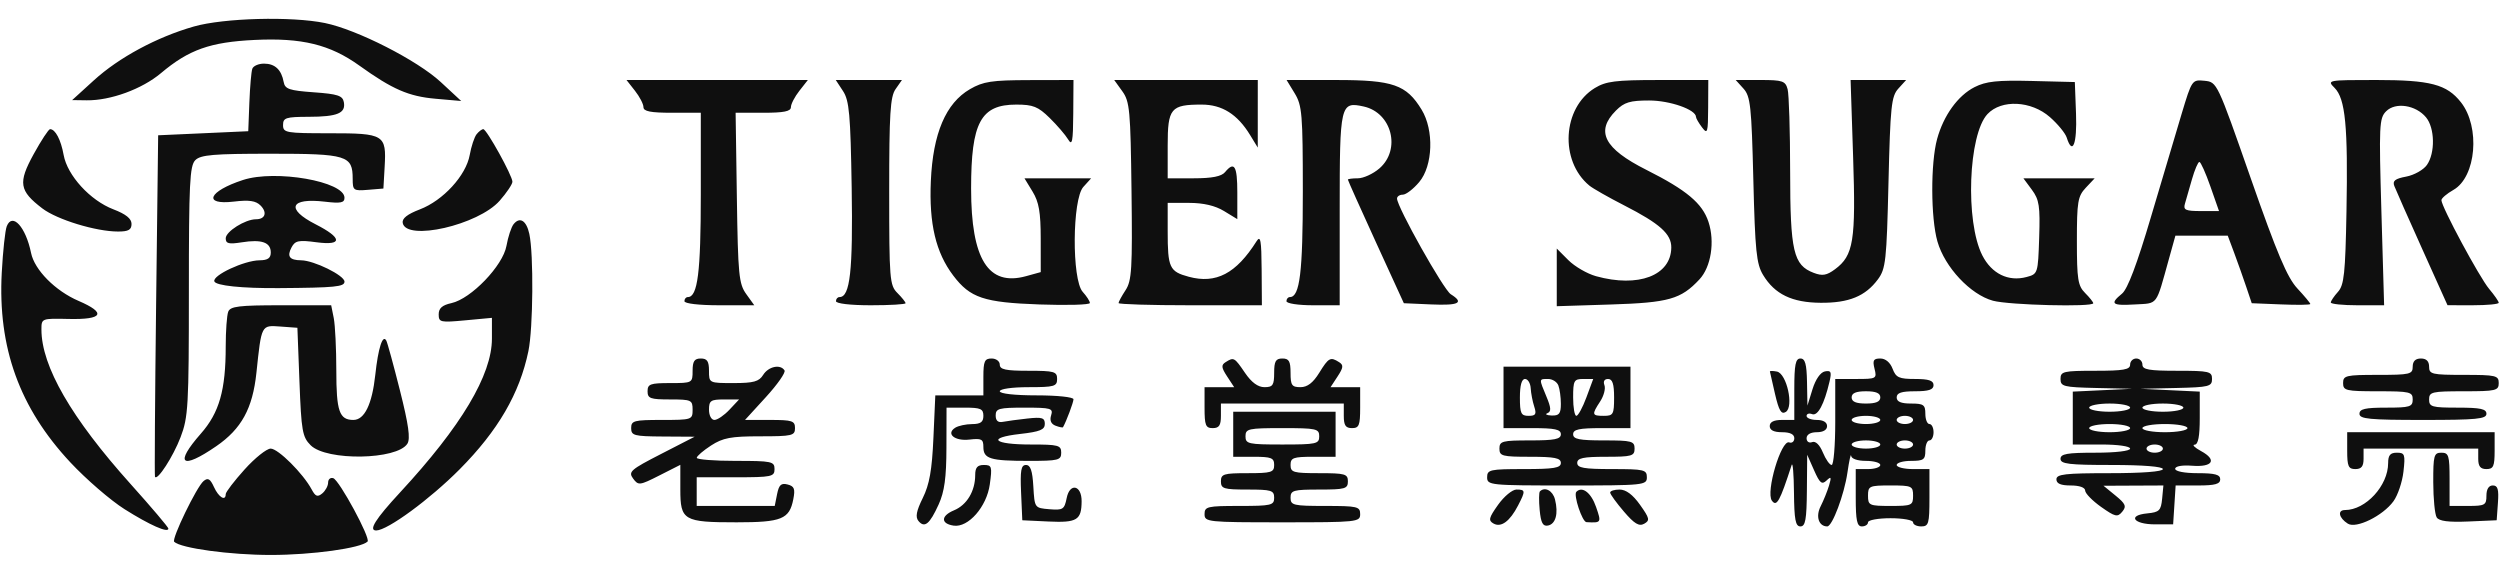 <svg xmlns="http://www.w3.org/2000/svg" xmlns:xlink="http://www.w3.org/1999/xlink" viewBox="0 0 122 28"><path d="M 9.459 1.294 C 7.654 1.81 5.802 2.807 4.581 3.92 L 3.521 4.885 L 4.234 4.895 C 5.394 4.909 6.928 4.348 7.853 3.571 C 9.22 2.421 10.257 2.054 12.427 1.949 C 14.731 1.837 16.106 2.174 17.537 3.201 C 19.15 4.359 19.943 4.704 21.256 4.819 L 22.507 4.929 L 21.508 4.003 C 20.361 2.941 17.422 1.444 15.852 1.123 C 14.217 0.789 10.918 0.877 9.459 1.294 Z M 12.313 3.355 C 12.263 3.492 12.199 4.234 12.169 5.004 L 12.115 6.403 L 9.916 6.503 L 7.718 6.602 L 7.618 14.897 C 7.563 19.458 7.538 23.226 7.563 23.269 C 7.68 23.473 8.451 22.28 8.812 21.335 C 9.186 20.358 9.217 19.82 9.217 14.204 C 9.217 8.949 9.259 8.088 9.531 7.816 C 9.791 7.555 10.418 7.502 13.214 7.502 C 16.937 7.502 17.211 7.586 17.211 8.727 C 17.211 9.295 17.248 9.322 17.96 9.263 L 18.71 9.201 L 18.771 8.135 C 18.861 6.568 18.752 6.503 16.087 6.503 C 13.947 6.503 13.813 6.479 13.813 6.103 C 13.813 5.746 13.948 5.703 15.062 5.7 C 16.472 5.697 16.883 5.524 16.779 4.98 C 16.72 4.667 16.474 4.587 15.312 4.504 C 14.117 4.418 13.906 4.347 13.844 4.004 C 13.733 3.4 13.417 3.105 12.883 3.105 C 12.618 3.105 12.362 3.217 12.313 3.355 Z M 30.987 4.431 C 31.215 4.721 31.401 5.08 31.401 5.23 C 31.401 5.435 31.751 5.503 32.8 5.503 L 34.199 5.503 L 34.199 9.491 C 34.199 13.291 34.047 14.497 33.567 14.497 C 33.475 14.497 33.4 14.587 33.4 14.697 C 33.4 14.814 34.101 14.897 35.104 14.897 L 36.809 14.897 L 36.414 14.347 C 36.057 13.85 36.014 13.404 35.959 9.65 L 35.898 5.503 L 37.247 5.503 C 38.254 5.503 38.596 5.434 38.596 5.23 C 38.596 5.08 38.782 4.721 39.01 4.431 L 39.424 3.904 L 34.998 3.904 L 30.573 3.904 Z M 41.14 4.445 C 41.444 4.909 41.504 5.574 41.562 9.157 C 41.627 13.213 41.485 14.497 40.97 14.497 C 40.873 14.497 40.795 14.587 40.795 14.697 C 40.795 14.814 41.494 14.897 42.493 14.897 C 43.428 14.897 44.192 14.852 44.192 14.797 C 44.192 14.742 44.012 14.517 43.792 14.297 C 43.416 13.921 43.393 13.631 43.393 9.345 C 43.393 5.548 43.444 4.719 43.704 4.349 L 44.015 3.904 L 42.4 3.904 L 40.785 3.904 Z M 47.334 4.351 C 46.155 5.035 45.527 6.51 45.425 8.837 C 45.334 10.921 45.666 12.322 46.519 13.448 C 47.346 14.539 48.01 14.762 50.738 14.858 C 52.084 14.906 53.186 14.874 53.186 14.786 C 53.186 14.7 53.028 14.454 52.836 14.242 C 52.3 13.649 52.324 9.722 52.867 9.122 L 53.248 8.701 L 51.621 8.701 L 49.994 8.701 L 50.39 9.351 C 50.7 9.858 50.786 10.358 50.787 11.639 L 50.788 13.279 L 50.071 13.477 C 48.225 13.986 47.39 12.655 47.39 9.201 C 47.39 5.974 47.859 5.104 49.596 5.104 C 50.414 5.104 50.659 5.202 51.223 5.755 C 51.588 6.113 51.994 6.585 52.125 6.804 C 52.322 7.134 52.365 6.922 52.375 5.553 L 52.386 3.904 L 50.238 3.909 C 48.395 3.913 47.982 3.976 47.334 4.351 Z M 54.769 4.454 C 55.131 4.955 55.17 5.383 55.218 9.32 C 55.265 13.118 55.23 13.698 54.928 14.159 C 54.739 14.447 54.585 14.731 54.585 14.79 C 54.585 14.848 56.159 14.897 58.082 14.897 L 61.58 14.897 L 61.568 13.148 C 61.558 11.714 61.513 11.467 61.318 11.776 C 60.322 13.351 59.343 13.864 58.016 13.507 C 57.067 13.251 56.983 13.07 56.983 11.283 L 56.983 9.9 L 58.032 9.901 C 58.725 9.901 59.302 10.036 59.731 10.298 L 60.381 10.694 L 60.381 9.397 C 60.381 8.09 60.237 7.852 59.781 8.401 C 59.608 8.61 59.147 8.701 58.258 8.701 L 56.983 8.701 L 56.983 7.109 C 56.983 5.28 57.129 5.104 58.642 5.104 C 59.636 5.104 60.385 5.574 61.002 6.585 L 61.379 7.202 L 61.379 5.553 L 61.38 3.904 L 57.876 3.904 L 54.373 3.904 Z M 63.181 4.554 C 63.542 5.146 63.577 5.569 63.578 9.341 C 63.578 13.289 63.431 14.497 62.947 14.497 C 62.855 14.497 62.779 14.587 62.779 14.697 C 62.779 14.809 63.345 14.897 64.078 14.897 L 65.377 14.897 L 65.377 10.224 C 65.377 5.082 65.409 4.947 66.547 5.197 C 67.926 5.5 68.381 7.302 67.31 8.223 C 67.004 8.486 66.534 8.701 66.265 8.701 C 65.997 8.701 65.777 8.73 65.777 8.766 C 65.777 8.802 66.391 10.173 67.142 11.814 L 68.508 14.797 L 69.84 14.856 C 71.199 14.916 71.467 14.777 70.798 14.359 C 70.445 14.138 68.175 10.097 68.175 9.689 C 68.175 9.585 68.302 9.5 68.457 9.5 C 68.612 9.5 68.972 9.224 69.257 8.885 C 69.928 8.088 69.986 6.353 69.375 5.352 C 68.633 4.134 67.979 3.906 65.23 3.905 L 62.785 3.904 Z M 77.828 4.296 C 76.245 5.261 76.099 7.85 77.56 9.056 C 77.729 9.196 78.498 9.633 79.268 10.027 C 81.003 10.915 81.568 11.421 81.559 12.083 C 81.543 13.448 79.952 14.052 77.884 13.478 C 77.453 13.358 76.846 13.006 76.535 12.695 L 75.97 12.129 L 75.97 13.536 L 75.97 14.943 L 78.618 14.859 C 81.436 14.77 82.03 14.601 82.931 13.636 C 83.499 13.029 83.693 11.796 83.374 10.829 C 83.075 9.921 82.305 9.276 80.343 8.289 C 78.277 7.251 77.845 6.408 78.859 5.394 C 79.264 4.989 79.546 4.904 80.477 4.904 C 81.495 4.904 82.765 5.35 82.765 5.708 C 82.765 5.773 82.897 6.001 83.058 6.215 C 83.326 6.568 83.352 6.483 83.358 5.253 L 83.365 3.904 L 80.916 3.905 C 78.841 3.906 78.371 3.965 77.828 4.296 Z M 85.082 4.324 C 85.422 4.7 85.474 5.175 85.563 8.771 C 85.649 12.25 85.714 12.883 86.04 13.42 C 86.609 14.36 87.453 14.767 88.852 14.776 C 90.226 14.786 91.032 14.455 91.641 13.633 C 92.024 13.116 92.067 12.729 92.158 8.907 C 92.248 5.177 92.298 4.701 92.639 4.324 L 93.02 3.904 L 91.664 3.904 L 90.309 3.904 L 90.432 7.652 C 90.568 11.757 90.454 12.469 89.549 13.139 C 89.142 13.441 88.932 13.477 88.51 13.316 C 87.517 12.939 87.362 12.271 87.359 8.361 C 87.358 6.405 87.302 4.601 87.236 4.354 C 87.128 3.951 86.991 3.904 85.908 3.904 L 84.702 3.904 Z M 96.36 4.251 C 95.545 4.664 94.847 5.631 94.531 6.783 C 94.21 7.957 94.218 10.633 94.546 11.782 C 94.906 13.04 96.153 14.372 97.255 14.675 C 98.04 14.89 102.151 14.993 102.151 14.797 C 102.151 14.742 101.972 14.517 101.752 14.297 C 101.402 13.947 101.352 13.631 101.352 11.762 C 101.352 9.844 101.396 9.579 101.786 9.163 L 102.221 8.701 L 100.481 8.701 L 98.742 8.701 L 99.156 9.261 C 99.515 9.746 99.562 10.058 99.512 11.596 C 99.454 13.352 99.448 13.371 98.893 13.519 C 98.006 13.756 97.194 13.357 96.737 12.463 C 95.897 10.815 96.053 6.564 96.99 5.566 C 97.67 4.842 99.123 4.913 100.036 5.715 C 100.42 6.052 100.789 6.502 100.856 6.715 C 101.139 7.606 101.366 7.026 101.31 5.553 L 101.252 4.004 L 99.154 3.951 C 97.468 3.909 96.918 3.968 96.36 4.251 Z M 106.468 5.541 C 106.192 6.455 105.515 8.731 104.963 10.6 C 104.285 12.896 103.828 14.105 103.555 14.329 C 102.944 14.831 103.054 14.923 104.184 14.857 C 105.326 14.79 105.195 14.966 105.84 12.648 L 106.16 11.499 L 107.437 11.499 L 108.714 11.499 L 109.031 12.348 C 109.205 12.815 109.468 13.558 109.616 13.997 L 109.885 14.797 L 111.314 14.855 C 112.101 14.888 112.744 14.879 112.744 14.836 C 112.744 14.792 112.46 14.451 112.112 14.077 C 111.617 13.545 111.123 12.379 109.837 8.701 C 108.2 4.018 108.193 4.004 107.581 3.942 C 106.975 3.881 106.963 3.899 106.468 5.541 Z M 113.927 4.288 C 114.455 4.816 114.585 6.161 114.508 10.329 C 114.452 13.349 114.392 13.912 114.093 14.242 C 113.901 14.455 113.743 14.689 113.743 14.762 C 113.743 14.836 114.329 14.897 115.044 14.897 L 116.345 14.897 L 116.213 10.345 C 116.09 6.111 116.106 5.767 116.444 5.43 C 116.901 4.972 117.889 5.123 118.39 5.726 C 118.821 6.245 118.844 7.463 118.434 8.049 C 118.266 8.289 117.811 8.545 117.423 8.618 C 116.879 8.72 116.746 8.825 116.842 9.075 C 116.91 9.254 117.523 10.637 118.203 12.148 L 119.439 14.895 L 120.688 14.896 C 121.375 14.896 121.938 14.842 121.938 14.775 C 121.938 14.709 121.727 14.404 121.47 14.099 C 120.998 13.538 119.138 10.08 119.141 9.768 C 119.141 9.676 119.405 9.45 119.727 9.267 C 120.838 8.636 121.047 6.204 120.095 4.993 C 119.404 4.115 118.602 3.904 115.948 3.904 C 113.578 3.904 113.549 3.91 113.927 4.288 Z M 1.644 7.52 C 0.874 8.921 0.936 9.309 2.066 10.171 C 2.784 10.719 4.685 11.299 5.761 11.299 C 6.269 11.299 6.419 11.215 6.419 10.927 C 6.419 10.67 6.143 10.449 5.532 10.215 C 4.403 9.784 3.286 8.563 3.106 7.564 C 2.972 6.818 2.701 6.303 2.443 6.303 C 2.372 6.303 2.012 6.851 1.644 7.52 Z M 23.257 6.552 C 23.148 6.69 22.997 7.145 22.922 7.564 C 22.741 8.566 21.624 9.785 20.487 10.219 C 19.876 10.452 19.611 10.662 19.652 10.88 C 19.824 11.787 23.343 10.98 24.385 9.794 C 24.726 9.405 25.006 8.989 25.006 8.869 C 25.006 8.575 23.748 6.303 23.585 6.303 C 23.514 6.303 23.366 6.415 23.257 6.552 Z M 107.868 9.101 L 108.288 10.3 L 107.405 10.3 C 106.658 10.3 106.537 10.246 106.622 9.95 C 106.677 9.758 106.833 9.218 106.967 8.751 C 107.101 8.284 107.264 7.902 107.33 7.902 C 107.395 7.902 107.637 8.441 107.868 9.101 Z M 11.858 8.783 C 10.169 9.334 9.878 10.019 11.411 9.838 C 12.158 9.749 12.482 9.796 12.712 10.026 C 13.054 10.368 12.946 10.7 12.493 10.7 C 11.967 10.7 11.015 11.299 11.015 11.629 C 11.015 11.89 11.161 11.926 11.799 11.825 C 12.767 11.67 13.214 11.826 13.214 12.32 C 13.214 12.598 13.069 12.699 12.664 12.703 C 11.921 12.709 10.362 13.436 10.46 13.731 C 10.53 13.94 11.802 14.073 13.614 14.06 C 16.355 14.04 16.811 13.995 16.811 13.744 C 16.811 13.441 15.324 12.709 14.696 12.703 C 14.125 12.697 13.991 12.514 14.23 12.067 C 14.405 11.741 14.575 11.706 15.449 11.823 C 16.732 11.993 16.712 11.613 15.402 10.946 C 13.93 10.196 14.155 9.641 15.851 9.842 C 16.629 9.934 16.811 9.898 16.811 9.65 C 16.811 8.854 13.447 8.265 11.858 8.783 Z M 0.33 11.041 C 0.252 11.238 0.142 12.254 0.086 13.298 C -0.112 16.964 0.95 19.904 3.43 22.56 C 4.202 23.387 5.393 24.416 6.076 24.847 C 7.308 25.625 8.217 26.027 8.217 25.795 C 8.217 25.729 7.392 24.756 6.384 23.633 C 3.481 20.4 2.022 17.874 2.022 16.079 C 2.022 15.538 2.03 15.535 3.35 15.565 C 5.03 15.604 5.209 15.275 3.832 14.683 C 2.699 14.196 1.685 13.172 1.516 12.345 C 1.257 11.073 0.602 10.354 0.33 11.041 Z M 25.061 10.943 C 24.95 11.084 24.793 11.559 24.715 11.999 C 24.542 12.967 22.991 14.581 22.03 14.792 C 21.579 14.891 21.408 15.042 21.408 15.341 C 21.408 15.728 21.488 15.746 22.707 15.632 L 24.006 15.511 L 24.006 16.524 C 24.006 18.299 22.509 20.806 19.521 24.033 C 18.32 25.33 17.968 25.892 18.36 25.887 C 18.913 25.88 20.977 24.366 22.433 22.9 C 24.302 21.017 25.358 19.202 25.786 17.135 C 26.017 16.019 26.046 12.405 25.831 11.415 C 25.689 10.759 25.366 10.56 25.061 10.943 Z M 11.137 15.213 C 11.07 15.387 11.015 16.147 11.015 16.902 C 11.015 19.039 10.702 20.138 9.802 21.161 C 8.492 22.649 8.855 22.945 10.555 21.774 C 11.786 20.926 12.329 19.933 12.513 18.194 C 12.762 15.833 12.744 15.867 13.682 15.935 L 14.513 15.996 L 14.614 18.639 C 14.705 21.032 14.757 21.325 15.159 21.728 C 15.936 22.504 19.378 22.448 19.881 21.651 C 20.034 21.408 19.939 20.725 19.518 19.058 C 19.205 17.814 18.904 16.716 18.851 16.62 C 18.675 16.299 18.456 16.979 18.314 18.294 C 18.158 19.73 17.787 20.493 17.246 20.493 C 16.558 20.493 16.412 20.071 16.412 18.079 C 16.412 17.016 16.355 15.865 16.287 15.521 L 16.162 14.897 L 13.71 14.897 C 11.659 14.897 11.238 14.948 11.137 15.213 Z M 33.799 18.094 C 33.799 18.688 33.788 18.694 32.7 18.694 C 31.734 18.694 31.601 18.742 31.601 19.094 C 31.601 19.445 31.734 19.493 32.7 19.493 C 33.739 19.493 33.799 19.521 33.799 19.993 C 33.799 20.482 33.766 20.493 32.3 20.493 C 30.935 20.493 30.801 20.528 30.801 20.892 C 30.801 21.257 30.938 21.293 32.35 21.302 L 33.899 21.312 L 32.264 22.152 C 30.768 22.919 30.651 23.022 30.896 23.354 C 31.152 23.7 31.21 23.693 32.182 23.2 L 33.2 22.684 L 33.2 23.88 C 33.2 25.398 33.356 25.489 35.946 25.489 C 38.142 25.489 38.523 25.335 38.712 24.368 C 38.813 23.859 38.763 23.728 38.436 23.643 C 38.12 23.561 38.013 23.66 37.922 24.114 L 37.807 24.69 L 35.903 24.69 L 33.999 24.69 L 33.999 23.99 L 33.999 23.291 L 35.898 23.291 C 37.663 23.291 37.797 23.263 37.797 22.891 C 37.797 22.519 37.663 22.491 35.898 22.491 C 34.854 22.491 34 22.424 34.002 22.341 C 34.003 22.259 34.317 21.989 34.698 21.742 C 35.28 21.365 35.668 21.292 37.094 21.292 C 38.663 21.292 38.796 21.261 38.796 20.892 C 38.796 20.537 38.663 20.493 37.577 20.493 L 36.357 20.493 L 37.378 19.376 C 37.939 18.762 38.348 18.178 38.285 18.077 C 38.088 17.758 37.502 17.88 37.243 18.294 C 37.039 18.622 36.777 18.694 35.796 18.694 C 34.599 18.694 34.599 18.694 34.599 18.094 C 34.599 17.628 34.51 17.495 34.199 17.495 C 33.888 17.495 33.799 17.628 33.799 18.094 Z M 47.989 18.394 L 47.989 19.294 L 46.816 19.294 L 45.643 19.294 L 45.551 21.366 C 45.481 22.944 45.357 23.643 45.032 24.301 C 44.718 24.936 44.662 25.233 44.821 25.424 C 45.119 25.784 45.37 25.579 45.807 24.615 C 46.09 23.993 46.183 23.313 46.186 21.842 L 46.191 19.893 L 47.09 19.893 C 47.856 19.893 47.989 19.952 47.989 20.293 C 47.989 20.595 47.855 20.693 47.44 20.696 C 47.138 20.697 46.766 20.777 46.615 20.873 C 46.147 21.169 46.59 21.536 47.313 21.451 C 47.9 21.383 47.989 21.431 47.989 21.811 C 47.989 22.39 48.32 22.491 50.204 22.491 C 51.653 22.491 51.787 22.458 51.787 22.092 C 51.787 21.728 51.653 21.692 50.3 21.692 C 48.467 21.692 48.137 21.363 49.783 21.177 C 50.752 21.067 50.987 20.971 50.987 20.686 C 50.987 20.387 50.853 20.346 50.138 20.424 C 49.671 20.475 49.131 20.548 48.939 20.586 C 48.704 20.632 48.589 20.53 48.589 20.274 C 48.589 19.935 48.745 19.893 50.001 19.893 C 51.293 19.893 51.404 19.925 51.295 20.269 C 51.216 20.515 51.291 20.69 51.509 20.774 C 51.693 20.844 51.858 20.877 51.875 20.847 C 52.042 20.551 52.386 19.633 52.386 19.484 C 52.386 19.378 51.594 19.294 50.588 19.294 C 49.522 19.294 48.789 19.212 48.789 19.094 C 48.789 18.98 49.388 18.894 50.188 18.894 C 51.454 18.894 51.587 18.856 51.587 18.494 C 51.587 18.132 51.454 18.094 50.188 18.094 C 49.077 18.094 48.789 18.032 48.789 17.795 C 48.789 17.628 48.611 17.495 48.389 17.495 C 48.049 17.495 47.989 17.628 47.989 18.394 Z M 59.81 17.673 C 59.587 17.814 59.6 17.937 59.883 18.369 L 60.227 18.894 L 59.504 18.894 L 58.782 18.894 L 58.782 19.893 C 58.782 20.759 58.835 20.892 59.182 20.892 C 59.492 20.892 59.581 20.759 59.581 20.293 L 59.581 19.693 L 62.579 19.693 L 65.577 19.693 L 65.577 20.293 C 65.577 20.759 65.666 20.892 65.977 20.892 C 66.323 20.892 66.376 20.759 66.376 19.893 L 66.376 18.894 L 65.654 18.894 L 64.931 18.894 L 65.275 18.369 C 65.559 17.937 65.571 17.814 65.348 17.673 C 64.924 17.404 64.838 17.449 64.378 18.194 C 64.077 18.682 63.799 18.894 63.462 18.894 C 63.043 18.894 62.979 18.801 62.979 18.194 C 62.979 17.628 62.903 17.495 62.579 17.495 C 62.256 17.495 62.179 17.628 62.179 18.194 C 62.179 18.797 62.114 18.894 61.706 18.894 C 61.388 18.894 61.075 18.663 60.756 18.196 C 60.239 17.436 60.209 17.42 59.81 17.673 Z M 87.562 18.994 L 87.562 20.493 L 86.962 20.493 C 86.562 20.493 86.363 20.593 86.363 20.793 C 86.363 20.992 86.562 21.092 86.962 21.092 C 87.356 21.092 87.562 21.193 87.562 21.386 C 87.562 21.547 87.449 21.639 87.312 21.589 C 86.922 21.447 86.161 24.011 86.468 24.432 C 86.702 24.751 86.856 24.472 87.433 22.691 C 87.487 22.526 87.537 23.134 87.546 24.04 C 87.559 25.366 87.62 25.689 87.861 25.689 C 88.104 25.689 88.164 25.355 88.176 23.94 L 88.191 22.192 L 88.527 22.95 C 88.805 23.58 88.908 23.665 89.134 23.45 C 89.361 23.234 89.381 23.273 89.258 23.691 C 89.176 23.965 88.991 24.424 88.846 24.71 C 88.595 25.204 88.755 25.689 89.17 25.689 C 89.416 25.689 89.998 24.138 90.154 23.067 C 90.24 22.476 90.321 22.104 90.335 22.242 C 90.35 22.389 90.646 22.491 91.059 22.491 C 91.444 22.491 91.759 22.581 91.759 22.691 C 91.759 22.801 91.489 22.891 91.159 22.891 L 90.56 22.891 L 90.56 24.29 C 90.56 25.401 90.622 25.689 90.859 25.689 C 91.024 25.689 91.159 25.599 91.159 25.489 C 91.159 25.379 91.654 25.289 92.258 25.289 C 92.863 25.289 93.358 25.379 93.358 25.489 C 93.358 25.599 93.537 25.689 93.757 25.689 C 94.119 25.689 94.157 25.556 94.157 24.29 L 94.157 22.891 L 93.358 22.891 C 92.918 22.891 92.558 22.801 92.558 22.691 C 92.558 22.581 92.873 22.491 93.258 22.491 C 93.871 22.491 93.957 22.429 93.957 21.992 C 93.957 21.717 94.047 21.492 94.157 21.492 C 94.267 21.492 94.357 21.312 94.357 21.092 C 94.357 20.872 94.267 20.693 94.157 20.693 C 94.047 20.693 93.957 20.468 93.957 20.193 C 93.957 19.755 93.871 19.693 93.258 19.693 C 92.769 19.693 92.558 19.603 92.558 19.394 C 92.558 19.171 92.791 19.094 93.458 19.094 C 94.124 19.094 94.357 19.016 94.357 18.794 C 94.357 18.572 94.123 18.494 93.453 18.494 C 92.672 18.494 92.522 18.426 92.358 17.995 C 92.241 17.687 92.012 17.495 91.76 17.495 C 91.424 17.495 91.374 17.584 91.477 17.995 C 91.598 18.479 91.57 18.494 90.581 18.494 L 89.56 18.494 L 89.56 20.593 C 89.56 21.747 89.481 22.691 89.385 22.691 C 89.288 22.691 89.095 22.417 88.956 22.081 C 88.8 21.704 88.6 21.511 88.432 21.575 C 88.28 21.634 88.161 21.551 88.161 21.386 C 88.161 21.206 88.355 21.092 88.661 21.092 C 88.972 21.092 89.161 20.979 89.161 20.793 C 89.161 20.606 88.972 20.493 88.661 20.493 C 88.386 20.493 88.161 20.406 88.161 20.299 C 88.161 20.193 88.283 20.152 88.432 20.21 C 88.708 20.315 89.021 19.731 89.28 18.624 C 89.392 18.147 89.355 18.066 89.055 18.125 C 88.839 18.167 88.599 18.511 88.45 18.994 L 88.203 19.793 L 88.182 18.644 C 88.166 17.765 88.091 17.495 87.861 17.495 C 87.622 17.495 87.562 17.795 87.562 18.994 Z M 103.95 17.795 C 103.95 18.038 103.628 18.094 102.251 18.094 C 100.686 18.094 100.553 18.126 100.553 18.494 C 100.553 18.86 100.699 18.897 102.301 18.934 L 104.05 18.973 L 102.601 19.042 L 101.152 19.111 L 101.152 20.402 L 101.152 21.692 L 102.551 21.692 C 103.351 21.692 103.95 21.778 103.95 21.892 C 103.95 22.009 103.251 22.092 102.251 22.092 C 100.874 22.092 100.553 22.148 100.553 22.391 C 100.553 22.642 100.963 22.691 103.051 22.691 C 104.583 22.691 105.549 22.769 105.549 22.891 C 105.549 23.014 104.55 23.091 102.951 23.091 C 100.775 23.091 100.353 23.14 100.353 23.391 C 100.353 23.6 100.564 23.691 101.052 23.691 C 101.476 23.691 101.753 23.789 101.756 23.94 C 101.758 24.078 102.108 24.436 102.533 24.737 C 103.222 25.224 103.335 25.25 103.564 24.973 C 103.782 24.71 103.732 24.588 103.237 24.184 L 102.651 23.705 L 104.113 23.698 L 105.574 23.691 L 105.512 24.34 C 105.456 24.914 105.372 24.997 104.787 25.053 C 103.802 25.148 104.113 25.589 105.166 25.589 L 106.049 25.589 L 106.11 24.64 L 106.171 23.691 L 107.259 23.691 C 108.093 23.691 108.347 23.621 108.347 23.391 C 108.347 23.16 108.092 23.091 107.248 23.091 C 106.602 23.091 106.149 23.003 106.149 22.878 C 106.149 22.75 106.484 22.69 106.978 22.728 C 107.986 22.805 108.205 22.443 107.41 22.012 C 107.101 21.845 106.961 21.704 107.098 21.7 C 107.271 21.694 107.348 21.296 107.348 20.402 L 107.348 19.111 L 105.899 19.042 L 104.45 18.973 L 106.199 18.934 C 107.801 18.897 107.947 18.86 107.947 18.494 C 107.947 18.126 107.814 18.094 106.249 18.094 C 104.872 18.094 104.55 18.038 104.55 17.795 C 104.55 17.63 104.415 17.495 104.25 17.495 C 104.085 17.495 103.95 17.63 103.95 17.795 Z M 117.74 17.895 C 117.74 18.263 117.607 18.294 116.042 18.294 C 114.476 18.294 114.343 18.326 114.343 18.694 C 114.343 19.062 114.476 19.094 116.042 19.094 C 117.607 19.094 117.74 19.125 117.74 19.493 C 117.74 19.852 117.607 19.893 116.441 19.893 C 115.42 19.893 115.142 19.957 115.142 20.193 C 115.142 20.447 115.62 20.493 118.24 20.493 C 120.86 20.493 121.338 20.447 121.338 20.193 C 121.338 19.955 121.049 19.893 119.939 19.893 C 118.673 19.893 118.54 19.855 118.54 19.493 C 118.54 19.125 118.673 19.094 120.239 19.094 C 121.804 19.094 121.938 19.062 121.938 18.694 C 121.938 18.326 121.804 18.294 120.239 18.294 C 118.673 18.294 118.54 18.263 118.54 17.895 C 118.54 17.628 118.407 17.495 118.14 17.495 C 117.874 17.495 117.74 17.628 117.74 17.895 Z M 73.372 19.394 L 73.372 20.892 L 74.771 20.892 C 75.881 20.892 76.17 20.954 76.17 21.192 C 76.17 21.432 75.87 21.492 74.671 21.492 C 73.305 21.492 73.172 21.528 73.172 21.892 C 73.172 22.256 73.305 22.291 74.671 22.291 C 75.87 22.291 76.17 22.351 76.17 22.591 C 76.17 22.836 75.836 22.891 74.371 22.891 C 72.705 22.891 72.572 22.921 72.572 23.291 C 72.572 23.677 72.705 23.691 76.469 23.691 C 80.233 23.691 80.367 23.677 80.367 23.291 C 80.367 22.922 80.233 22.891 78.668 22.891 C 77.291 22.891 76.969 22.834 76.969 22.591 C 76.969 22.353 77.258 22.291 78.368 22.291 C 79.634 22.291 79.767 22.254 79.767 21.892 C 79.767 21.528 79.634 21.492 78.268 21.492 C 77.069 21.492 76.769 21.432 76.769 21.192 C 76.769 20.954 77.058 20.892 78.168 20.892 L 79.567 20.892 L 79.567 19.394 L 79.567 17.895 L 76.469 17.895 L 73.372 17.895 Z M 86.371 18.13 C 86.376 18.165 86.489 18.663 86.623 19.235 C 86.812 20.045 86.928 20.238 87.146 20.103 C 87.551 19.852 87.193 18.225 86.712 18.132 C 86.52 18.095 86.366 18.094 86.371 18.13 Z M 74.698 18.944 C 74.712 19.191 74.79 19.596 74.871 19.843 C 74.991 20.214 74.943 20.293 74.594 20.293 C 74.226 20.293 74.171 20.176 74.171 19.394 C 74.171 18.807 74.258 18.494 74.421 18.494 C 74.558 18.494 74.683 18.697 74.698 18.944 Z M 76.048 18.81 C 76.115 18.984 76.17 19.389 76.17 19.71 C 76.17 20.186 76.087 20.29 75.72 20.277 C 75.473 20.268 75.381 20.216 75.516 20.162 C 75.706 20.085 75.695 19.901 75.466 19.354 C 75.097 18.469 75.094 18.494 75.549 18.494 C 75.757 18.494 75.982 18.636 76.048 18.81 Z M 77.416 19.394 C 77.233 19.888 77.012 20.293 76.926 20.293 C 76.84 20.293 76.769 19.888 76.769 19.394 C 76.769 18.572 76.812 18.494 77.259 18.494 L 77.749 18.494 Z M 78.768 19.394 C 78.768 20.22 78.727 20.293 78.268 20.293 C 77.68 20.293 77.666 20.236 78.09 19.588 C 78.267 19.318 78.36 18.961 78.296 18.796 C 78.226 18.611 78.295 18.494 78.474 18.494 C 78.689 18.494 78.768 18.736 78.768 19.394 Z M 91.759 19.393 C 91.759 19.603 91.548 19.693 91.059 19.693 C 90.571 19.693 90.36 19.603 90.36 19.393 C 90.36 19.184 90.571 19.094 91.059 19.094 C 91.548 19.094 91.759 19.184 91.759 19.393 Z M 35.598 19.993 C 35.34 20.268 35.01 20.493 34.864 20.493 C 34.714 20.493 34.599 20.275 34.599 19.993 C 34.599 19.551 34.683 19.493 35.333 19.493 L 36.068 19.493 Z M 103.95 19.893 C 103.95 20.003 103.5 20.093 102.951 20.093 C 102.401 20.093 101.952 20.003 101.952 19.893 C 101.952 19.783 102.401 19.693 102.951 19.693 C 103.5 19.693 103.95 19.783 103.95 19.893 Z M 106.548 19.893 C 106.548 20.003 106.099 20.093 105.549 20.093 C 104.999 20.093 104.55 20.003 104.55 19.893 C 104.55 19.783 104.999 19.693 105.549 19.693 C 106.099 19.693 106.548 19.783 106.548 19.893 Z M 60.181 21.192 L 60.181 22.291 L 61.18 22.291 C 62.046 22.291 62.179 22.345 62.179 22.691 C 62.179 23.05 62.046 23.091 60.88 23.091 C 59.715 23.091 59.581 23.132 59.581 23.491 C 59.581 23.849 59.715 23.89 60.88 23.89 C 62.046 23.89 62.179 23.931 62.179 24.29 C 62.179 24.658 62.046 24.69 60.481 24.69 C 58.915 24.69 58.782 24.721 58.782 25.089 C 58.782 25.475 58.915 25.489 62.579 25.489 C 66.243 25.489 66.376 25.475 66.376 25.089 C 66.376 24.721 66.243 24.69 64.678 24.69 C 63.112 24.69 62.979 24.658 62.979 24.29 C 62.979 23.928 63.112 23.89 64.378 23.89 C 65.644 23.89 65.777 23.852 65.777 23.491 C 65.777 23.129 65.644 23.091 64.378 23.091 C 63.112 23.091 62.979 23.053 62.979 22.691 C 62.979 22.34 63.112 22.291 64.078 22.291 L 65.177 22.291 L 65.177 21.192 L 65.177 20.093 L 62.679 20.093 L 60.181 20.093 Z M 91.759 20.493 C 91.759 20.603 91.444 20.693 91.059 20.693 C 90.674 20.693 90.36 20.603 90.36 20.493 C 90.36 20.383 90.674 20.293 91.059 20.293 C 91.444 20.293 91.759 20.383 91.759 20.493 Z M 93.358 20.493 C 93.358 20.603 93.178 20.693 92.958 20.693 C 92.738 20.693 92.558 20.603 92.558 20.493 C 92.558 20.383 92.738 20.293 92.958 20.293 C 93.178 20.293 93.358 20.383 93.358 20.493 Z M 103.95 20.892 C 103.95 21.002 103.5 21.092 102.951 21.092 C 102.401 21.092 101.952 21.002 101.952 20.892 C 101.952 20.782 102.401 20.693 102.951 20.693 C 103.5 20.693 103.95 20.782 103.95 20.892 Z M 106.748 20.892 C 106.748 21.002 106.254 21.092 105.649 21.092 C 105.044 21.092 104.55 21.002 104.55 20.892 C 104.55 20.782 105.044 20.693 105.649 20.693 C 106.254 20.693 106.748 20.782 106.748 20.892 Z M 64.378 21.292 C 64.378 21.662 64.245 21.692 62.579 21.692 C 60.914 21.692 60.78 21.662 60.78 21.292 C 60.78 20.922 60.914 20.892 62.579 20.892 C 64.245 20.892 64.378 20.922 64.378 21.292 Z M 114.543 21.992 C 114.543 22.758 114.602 22.891 114.942 22.891 C 115.236 22.891 115.342 22.758 115.342 22.391 L 115.342 21.892 L 118.14 21.892 L 120.938 21.892 L 120.938 22.391 C 120.938 22.758 121.045 22.891 121.338 22.891 C 121.678 22.891 121.738 22.758 121.738 21.992 L 121.738 21.092 L 118.14 21.092 L 114.543 21.092 Z M 91.759 21.692 C 91.759 21.802 91.444 21.892 91.059 21.892 C 90.674 21.892 90.36 21.802 90.36 21.692 C 90.36 21.582 90.674 21.492 91.059 21.492 C 91.444 21.492 91.759 21.582 91.759 21.692 Z M 93.358 21.692 C 93.358 21.802 93.178 21.892 92.958 21.892 C 92.738 21.892 92.558 21.802 92.558 21.692 C 92.558 21.582 92.738 21.492 92.958 21.492 C 93.178 21.492 93.358 21.582 93.358 21.692 Z M 105.549 21.892 C 105.549 22.002 105.369 22.092 105.149 22.092 C 104.929 22.092 104.75 22.002 104.75 21.892 C 104.75 21.782 104.929 21.692 105.149 21.692 C 105.369 21.692 105.549 21.782 105.549 21.892 Z M 11.933 22.913 C 11.428 23.474 11.015 24.014 11.015 24.112 C 11.015 24.477 10.672 24.272 10.443 23.77 C 10.257 23.362 10.147 23.299 9.934 23.476 C 9.597 23.755 8.364 26.302 8.5 26.438 C 8.814 26.752 11.228 27.082 13.214 27.082 C 15.226 27.082 17.614 26.751 17.937 26.428 C 18.096 26.27 16.556 23.426 16.262 23.335 C 16.124 23.292 16.012 23.389 16.012 23.549 C 16.012 23.71 15.883 23.948 15.726 24.079 C 15.497 24.269 15.394 24.23 15.21 23.886 C 14.793 23.107 13.574 21.892 13.209 21.892 C 13.012 21.892 12.438 22.351 11.933 22.913 Z M 116.541 22.601 C 116.541 23.7 115.447 24.89 114.436 24.89 C 114.053 24.89 114.134 25.277 114.575 25.555 C 114.982 25.812 116.28 25.175 116.8 24.463 C 117.012 24.173 117.232 23.521 117.289 23.014 C 117.383 22.173 117.355 22.092 116.967 22.092 C 116.644 22.092 116.541 22.214 116.541 22.601 Z M 118.743 23.541 C 118.745 24.337 118.82 25.106 118.911 25.249 C 119.026 25.432 119.487 25.491 120.457 25.449 L 121.838 25.389 L 121.899 24.54 C 121.947 23.878 121.892 23.69 121.649 23.69 C 121.45 23.69 121.338 23.871 121.338 24.19 C 121.338 24.649 121.265 24.69 120.439 24.69 L 119.539 24.69 L 119.539 23.391 C 119.539 22.225 119.498 22.092 119.139 22.092 C 118.776 22.092 118.74 22.224 118.743 23.541 Z M 47.59 23.181 C 47.59 23.966 47.183 24.644 46.557 24.903 C 45.909 25.172 45.9 25.556 46.54 25.651 C 47.252 25.756 48.15 24.731 48.302 23.64 C 48.424 22.766 48.401 22.691 48.012 22.691 C 47.697 22.691 47.59 22.816 47.59 23.181 Z M 49.829 24.04 L 49.888 25.389 L 51.169 25.45 C 52.559 25.515 52.778 25.381 52.783 24.461 C 52.788 23.671 52.205 23.546 52.054 24.305 C 51.942 24.86 51.873 24.906 51.21 24.85 C 50.488 24.79 50.488 24.789 50.427 23.74 C 50.383 22.97 50.288 22.691 50.068 22.691 C 49.827 22.691 49.781 22.951 49.829 24.04 Z M 93.358 24.19 C 93.358 24.663 93.298 24.69 92.258 24.69 C 91.219 24.69 91.159 24.663 91.159 24.19 C 91.159 23.718 91.219 23.69 92.258 23.69 C 93.298 23.69 93.358 23.718 93.358 24.19 Z M 73.107 24.633 C 72.652 25.272 72.621 25.401 72.885 25.549 C 73.256 25.756 73.682 25.442 74.084 24.664 C 74.452 23.953 74.446 23.89 74.003 23.89 C 73.801 23.89 73.397 24.225 73.107 24.633 Z M 75.147 23.98 C 75.098 24.029 75.093 24.439 75.136 24.89 C 75.196 25.517 75.291 25.695 75.54 25.647 C 75.918 25.574 76.057 25.063 75.884 24.374 C 75.776 23.943 75.391 23.737 75.147 23.98 Z M 76.926 24 C 76.773 24.153 77.212 25.47 77.419 25.481 C 78.148 25.521 78.155 25.51 77.888 24.74 C 77.647 24.042 77.215 23.711 76.926 24 Z M 78.576 24.04 C 78.58 24.123 78.882 24.539 79.247 24.965 C 79.757 25.561 79.986 25.699 80.236 25.559 C 80.525 25.397 80.502 25.294 80.032 24.633 C 79.68 24.138 79.347 23.89 79.036 23.89 C 78.778 23.89 78.571 23.958 78.576 24.04 Z" fill="#0F0F0F"></path></svg>